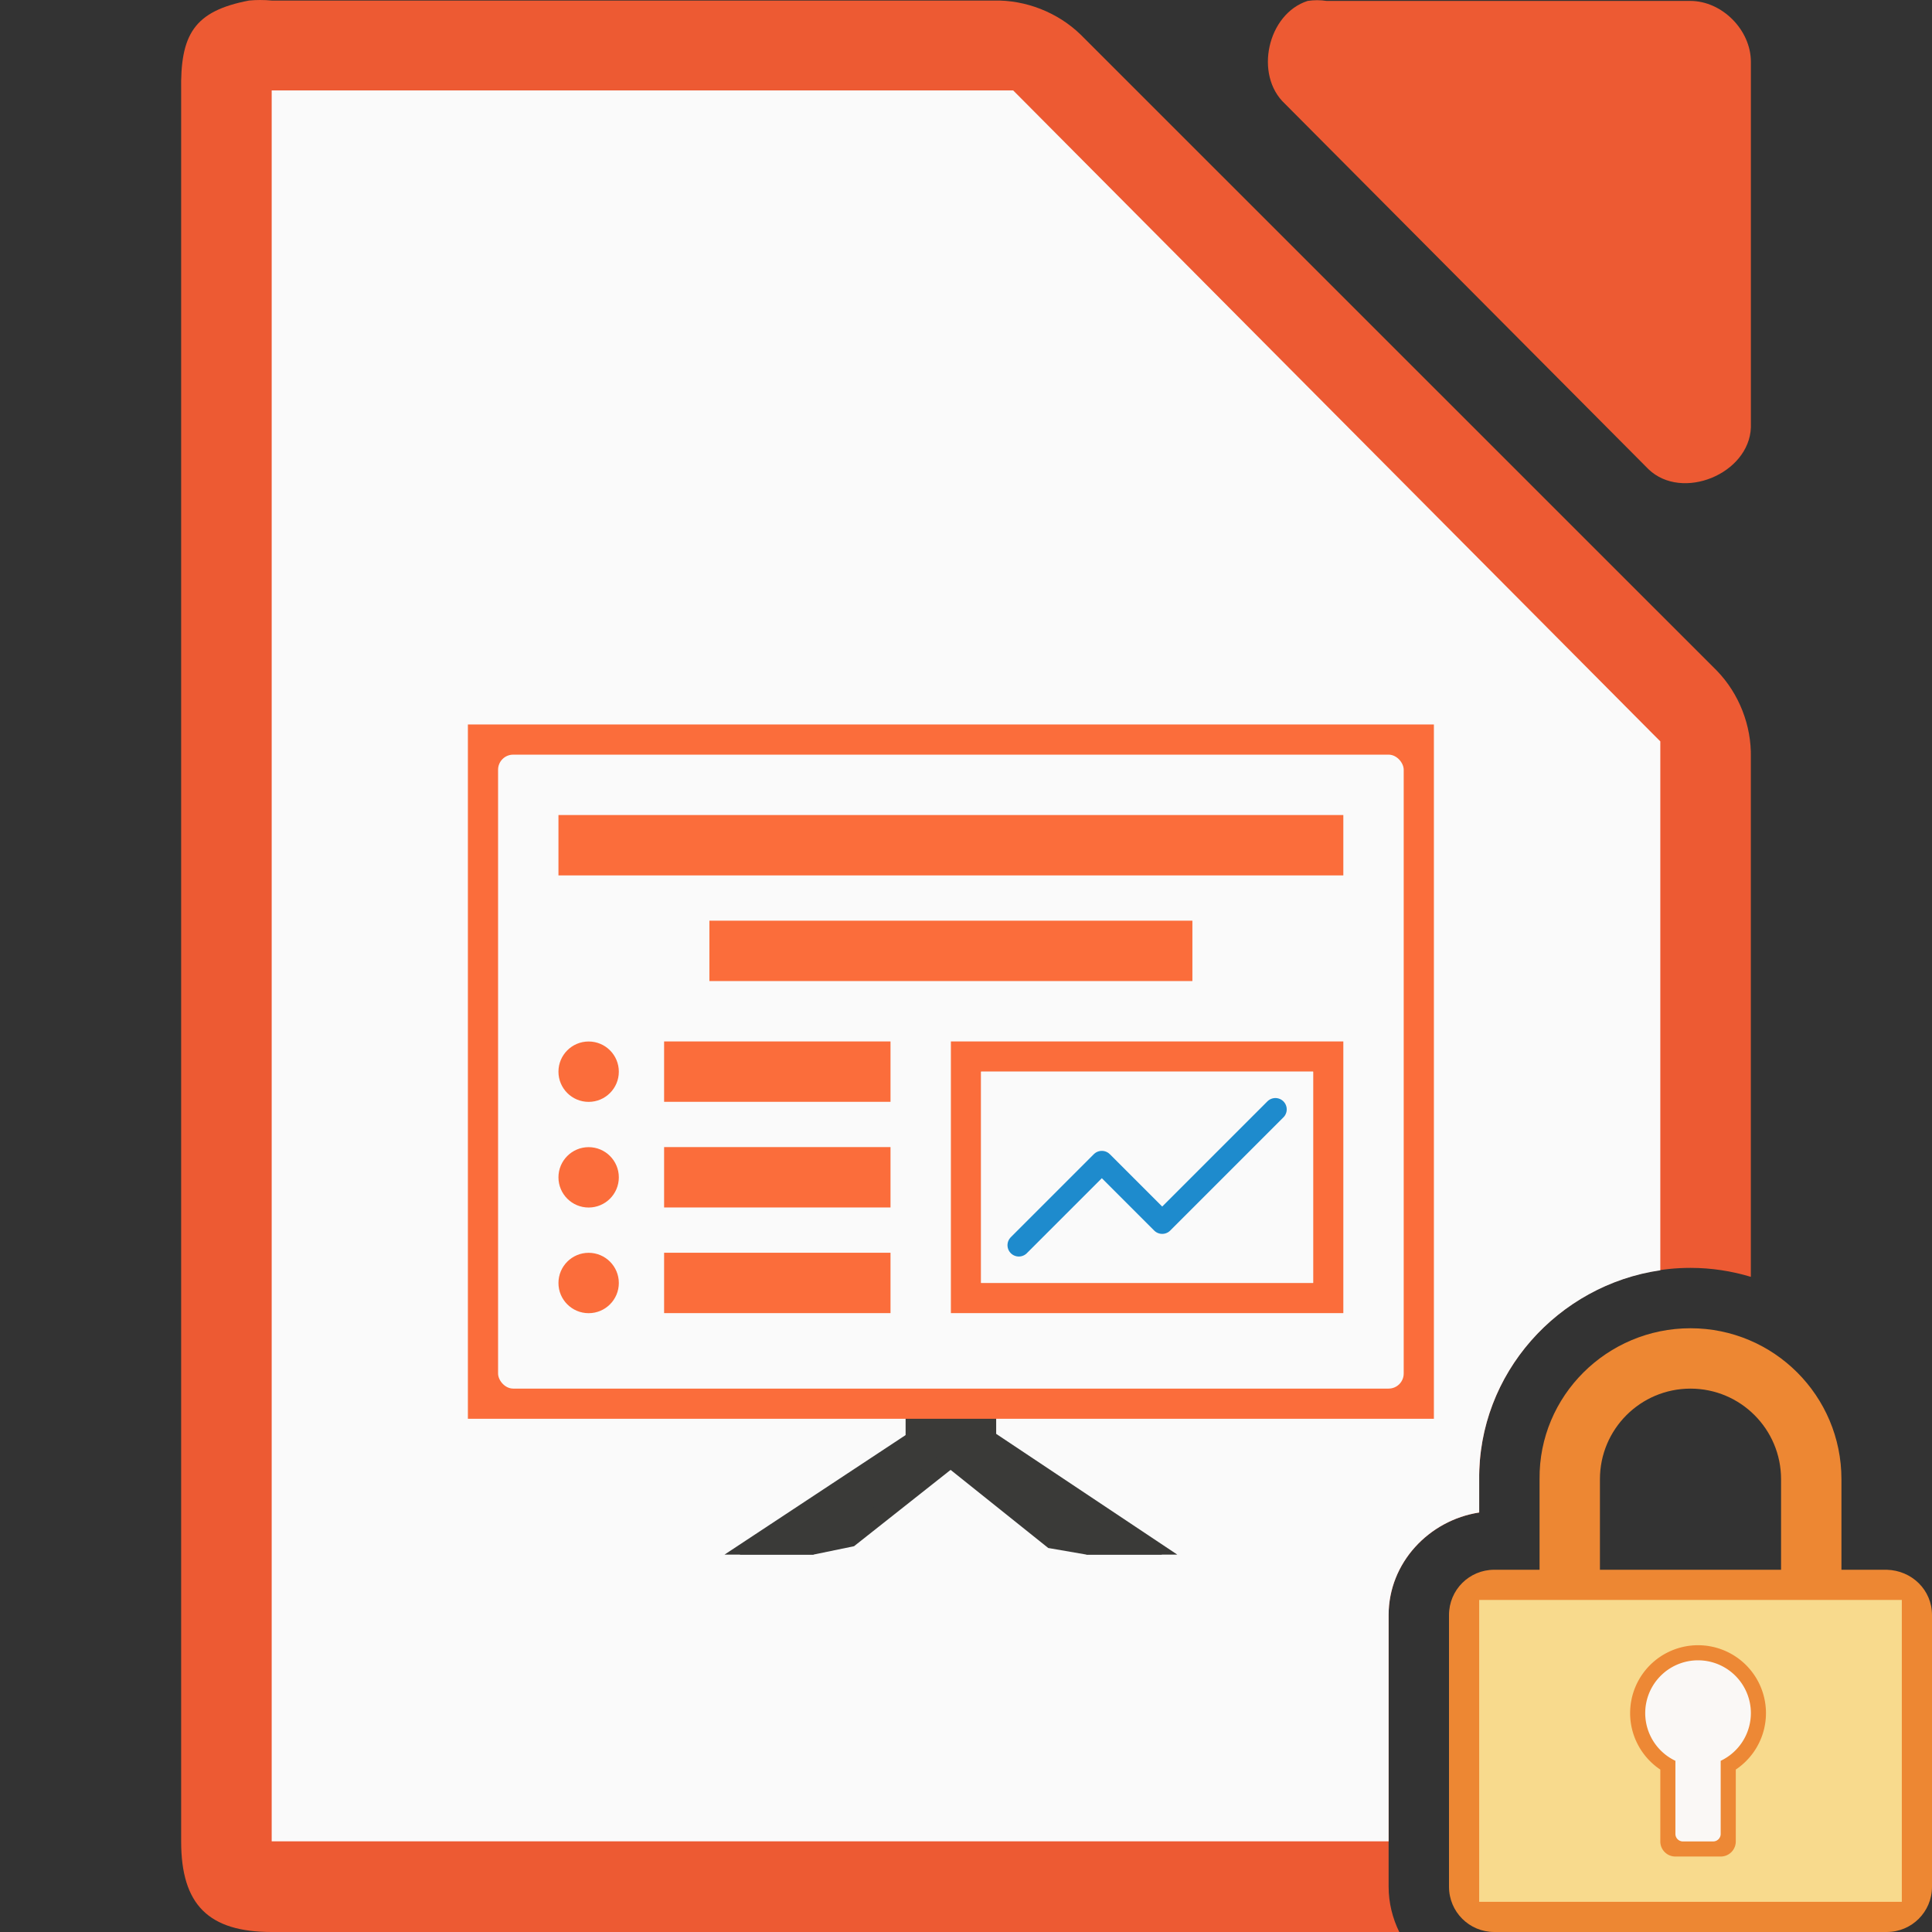 <svg height="128" viewBox="0 0 128 128" width="128" xmlns="http://www.w3.org/2000/svg"><rect x="0" y="0" width="128" height="128" fill="#333333" stroke="none"/><g transform="translate(895.356 480.523)"><path d="m17.252 0c-.25-0-.501.011-.75.035-3.667.7-4.566 2.266-4.5 5.998v115.969c0 4.188 1.812 5.998 6 5.998h74.703c-.446-.915-.705-1.931-.705-3v-18c0-3.456 2.667-6.277 6-6.793v-2.166c-.081-7.734 6.315-14.041 14-14.041 1.388 0 2.729.211 3.998.594v-34.41c.048-2.112-.78-4.23-2.25-5.748l-42.16-42.15c-1.518-1.469-3.638-2.299-5.75-2.25h-47.836c-.249-.024-.5-.035-.75-.035z" fill="#ed5a33" transform="translate(-895.356 -480.523)"/><path d="m-808.721-480.462c-2.662.853-3.559 4.906-1.506 6.812l24.095 24.221c2.226 2.122 6.659.306 6.777-2.775v-24.221c-0-2.114-1.913-4.037-4.016-4.037h-24.095c-.415-.064-.84-.064-1.255 0z" fill="#ed5a33"/><path d="m18 5.992v2 112 2h2 72v-14.992c0-3.456 2.667-6.277 6-6.793v-2.166c-.073-7.05 5.24-12.899 12-13.881v-34.168-.875l-.625-.625-41.75-42-.5-.5h-.875-46.25z" fill="#fafafa" transform="translate(-895.356 -480.523)"/><g fill="#3a3a38"><path d="m-834.236-385.525-12.121 8h4.884l2.699-.557 9.416-7.443z"/><path d="m-830.357-385.525 12 8h-5.006l-2.543-.439-9.451-7.561z"/><path d="m-835.236-385.525-12.121 8h5.879l10.121-8z"/><path d="m-835.357-387.525h6v3h-6z"/><path d="m-829.357-385.525 12 8h-6l-10-8z"/></g><path d="m-864.357-432.525h64v46h-64z" fill="#fb6d3b"/><rect fill="none" height="42" rx="1" width="60" x="-862.357" y="-430.525"/><rect fill="#fafafa" height="42" rx="1" width="60" x="-862.357" y="-430.525"/><rect fill="none" height="31.427" rx="2" transform="rotate(90)" width="15.675" x="-404.2" y="816.93"/><g fill="#fb6d3b"><path d="m-851.357-411.525h15v4h-15z"/><path d="m-851.357-404.525h15v4h-15z"/><path d="m-851.357-397.525h15v4h-15z"/><ellipse cx="-856.357" cy="-409.521" rx="2" ry="2"/><ellipse cx="-856.357" cy="-402.521" rx="2" ry="2"/><ellipse cx="-856.357" cy="-395.521" rx="2" ry="2"/><path d="m-858.357-426.525h52v4h-52z"/><path d="m-832.357-411.525h26v18h-26z"/></g><path d="m-830.357-409.525h22v14h-22z" fill="#e6e6e6"/><path d="m-830.357-409.525h22v14h-22z" fill="#fafafa"/><path d="m-827.857-398.025 5.5-5.5 4 4 7.5-7.5" fill="none" stroke="#1e8bcd" stroke-linecap="round" stroke-linejoin="round" stroke-width="1.5"/><path d="m-848.357-419.525h32v4h-32z" fill="#fb6d3b"/></g><path d="m112 88c-5.523 0-10.057 4.477-10 10v6h-3c-1.662 0-3 1.338-3 3v18c0 1.662 1.338 3 3 3h26c1.662 0 3-1.338 3-3v-18c0-1.662-1.339-2.958-3-3h-3v-6c0-5.523-4.477-10-10-10zm0 4c3.314 0 6 2.686 6 6v6h-12v-6c0-3.314 2.686-6 6-6z" fill="#ed8733"/><g fill-opacity=".979"><path d="m98 106h28v20h-28z" fill="#f8db8f"/><path d="m112.5 109a4.5 4.5 0 0 0 -4.5 4.5 4.5 4.5 0 0 0 2 3.74v4.76c0 .554.446 1 1 1h3c.554 0 1-.446 1-1v-4.762a4.5 4.5 0 0 0 2-3.738 4.5 4.5 0 0 0 -4.5-4.5z" fill="#ed8733"/><path d="m112.5 110a3.5 3.5 0 0 0 -3.5 3.5 3.5 3.5 0 0 0 2 3.158v4.842c0 .277.223.5.5.5h2c.277 0 .5-.223.5-.5v-4.842a3.5 3.5 0 0 0 2-3.158 3.5 3.5 0 0 0 -3.5-3.5z" fill="#fafafa"/></g></svg>